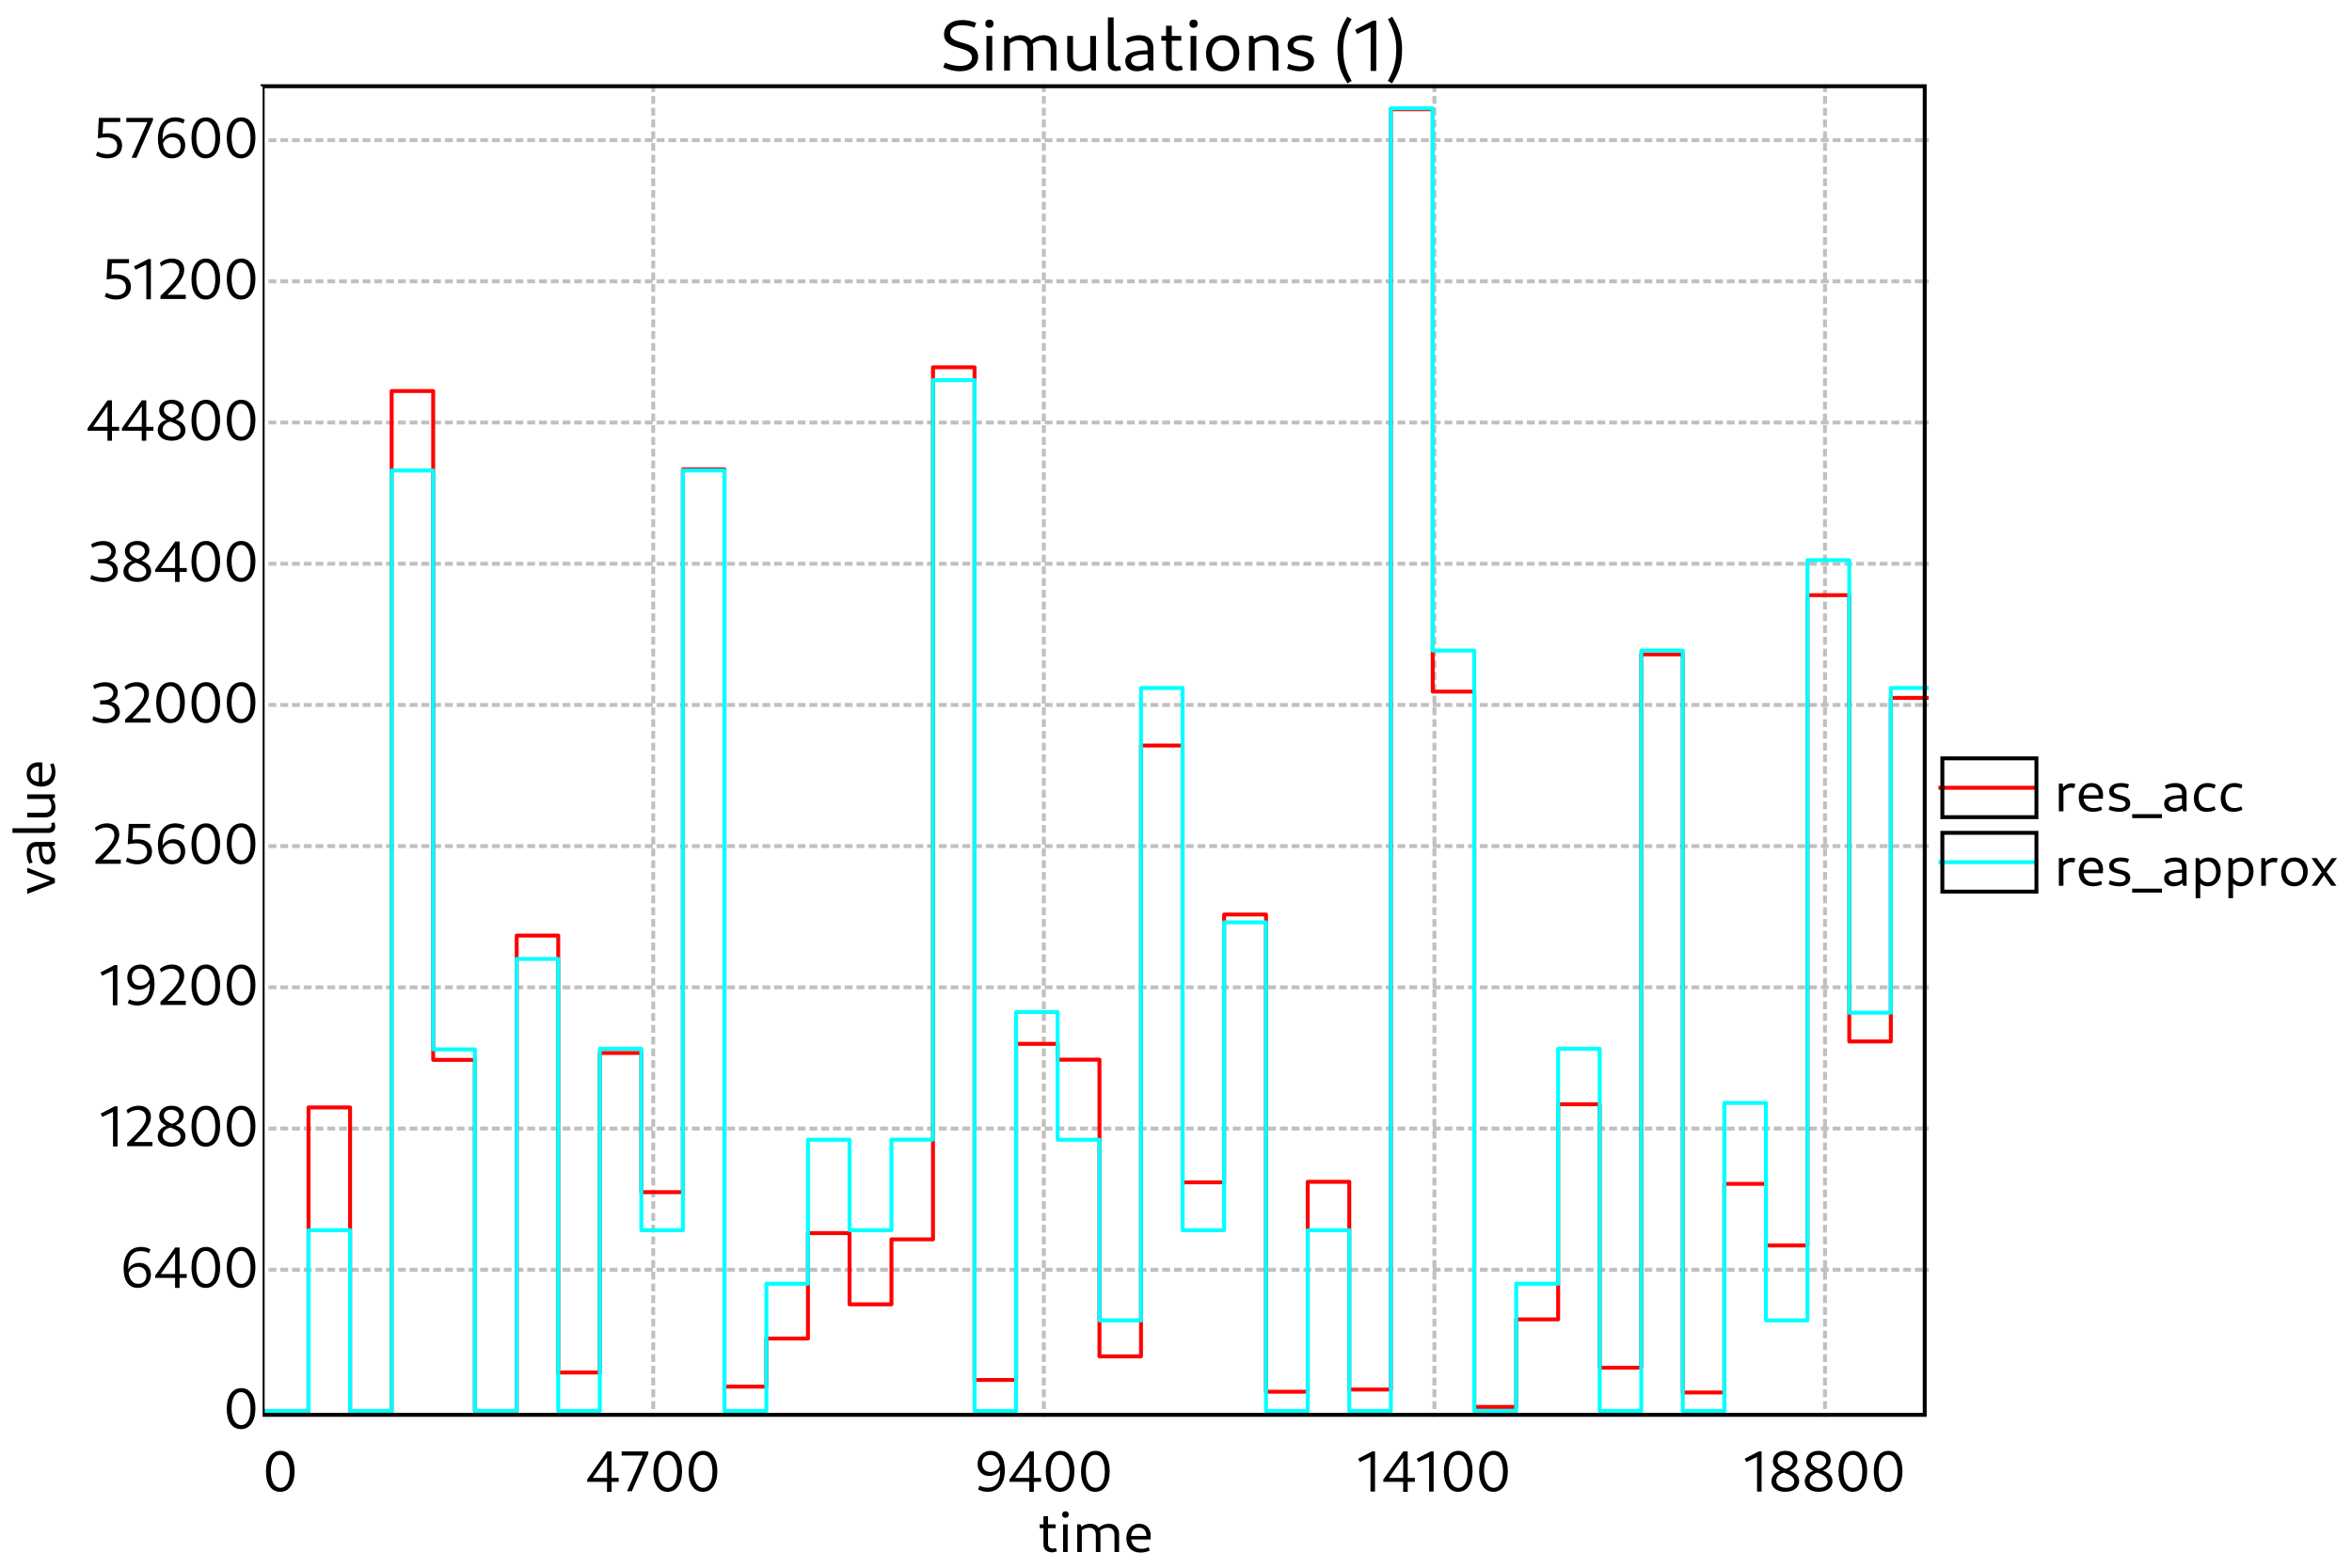 <?xml version="1.0" standalone="no"?>

<svg 
     version="1.1"
     baseProfile="full"
     xmlns="http://www.w3.org/2000/svg"
     xmlns:xlink="http://www.w3.org/1999/xlink"
     xmlns:ev="http://www.w3.org/2001/xml-events"
     x="0px"
     y="0px"
     width="600px"
     height="400px"
     viewBox="0 0 600 400"
     >
<title></title>
<desc>Creator: FreeHEP Graphics2D Driver Producer: org.freehep.graphicsio.svg.SVGGraphics2D Revision Source:  Date: Tuesday, March 26, 2024 at 5:17:02 PM Central European Standard Time</desc>
<g stroke-dashoffset="0" stroke-linejoin="miter" stroke-dasharray="none" stroke-width="1" stroke-linecap="square" stroke-miterlimit="10">
<g fill="#ffffff" fill-rule="nonzero" fill-opacity="1" stroke="none">
  <path d="M 0 0 L 600 0 L 600 400 L 0 400 L 0 0 z"/>
</g> <!-- drawing style -->
<g transform="matrix(1, 0, 0, 1, 67, 22)">
<g fill="#ffffff" fill-rule="nonzero" fill-opacity="1" stroke="none">
  <path d="M 0 0 L 425 0 L 425 378 L 0 378 L 0 0 z"/>
</g> <!-- drawing style -->
</g> <!-- transform -->
<g transform="matrix(1, 0, 0, 1, 67, 22)">
<g fill="#000000" fill-rule="nonzero" fill-opacity="1" stroke="none">
  <path d="M 201.33 374.078 C 201.815 374.078 202.299 373.953 202.627 373.812 L 202.362 372.953 C 202.143 373.062 201.83 373.125 201.58 373.125 C 200.846 373.125 200.362 372.656 200.362 371.953 L 200.362 364.875 L 199.19 364.875 L 199.19 372.109 C 199.19 373.281 200.034 374.078 201.33 374.078 z M 198.237 367.922 L 202.299 367.922 L 202.299 366.938 L 198.237 366.938 L 198.237 367.922 z M 204.199 374 L 205.371 374 L 205.371 366.938 L 204.199 366.938 L 204.199 374 z M 204.793 365.281 C 205.324 365.281 205.637 364.969 205.637 364.438 C 205.637 363.922 205.324 363.609 204.793 363.609 C 204.278 363.609 203.965 363.922 203.965 364.438 C 203.965 364.969 204.278 365.281 204.793 365.281 z M 217.305 374 L 218.477 374 L 218.477 369.375 C 218.477 367.797 217.446 366.797 215.883 366.797 C 214.867 366.797 213.867 367.234 213.133 368 L 213.414 368.75 C 213.992 368.156 214.742 367.812 215.555 367.812 C 216.68 367.812 217.305 368.453 217.305 369.609 L 217.305 374 z M 207.805 374 L 208.977 374 L 208.977 367.75 L 208.617 366.938 L 207.805 366.938 L 207.805 374 z M 212.555 374 L 213.727 374 L 213.727 369.375 C 213.727 367.797 212.696 366.797 211.149 366.797 C 210.117 366.797 209.117 367.234 208.383 368 L 208.664 368.75 C 209.242 368.156 210.008 367.812 210.805 367.812 C 211.93 367.812 212.555 368.453 212.555 369.609 L 212.555 374 z M 223.962 374.141 C 224.775 374.141 225.65 373.953 226.29 373.625 L 226.025 372.766 C 225.478 373.031 224.79 373.188 224.181 373.188 C 222.525 373.188 221.54 372.094 221.54 370.266 C 221.54 368.672 222.259 367.781 223.54 367.781 C 224.744 367.781 225.447 368.562 225.447 369.906 L 221.337 369.906 L 221.337 370.797 L 226.494 370.797 C 226.525 370.578 226.54 370.062 226.54 369.781 C 226.54 368 225.369 366.797 223.634 366.797 C 221.665 366.797 220.337 368.328 220.337 370.5 C 220.337 372.75 221.728 374.141 223.962 374.141 z"/>
</g> <!-- drawing style -->
</g> <!-- transform -->
<g transform="matrix(1, 0, 0, 1, 67, 22)">
<g stroke-opacity="1" stroke-linejoin="round" stroke-dasharray="1,2" fill="none" stroke="#c0c0c0" stroke-linecap="butt" stroke-miterlimit="1">
  <path d="M 2 301.973 L 425 301.973"/>
</g> <!-- drawing style -->
</g> <!-- transform -->
<g transform="matrix(1, 0, 0, 1, 67, 22)">
<g stroke-opacity="1" stroke-linejoin="round" stroke-dasharray="1,2" fill="none" stroke="#c0c0c0" stroke-linecap="butt" stroke-miterlimit="1">
  <path d="M 2 265.946 L 425 265.946"/>
</g> <!-- drawing style -->
</g> <!-- transform -->
<g transform="matrix(1, 0, 0, 1, 67, 22)">
<g stroke-opacity="1" stroke-linejoin="round" stroke-dasharray="1,2" fill="none" stroke="#c0c0c0" stroke-linecap="butt" stroke-miterlimit="1">
  <path d="M 2 229.919 L 425 229.919"/>
</g> <!-- drawing style -->
</g> <!-- transform -->
<g transform="matrix(1, 0, 0, 1, 67, 22)">
<g stroke-opacity="1" stroke-linejoin="round" stroke-dasharray="1,2" fill="none" stroke="#c0c0c0" stroke-linecap="butt" stroke-miterlimit="1">
  <path d="M 2 193.892 L 425 193.892"/>
</g> <!-- drawing style -->
</g> <!-- transform -->
<g transform="matrix(1, 0, 0, 1, 67, 22)">
<g stroke-opacity="1" stroke-linejoin="round" stroke-dasharray="1,2" fill="none" stroke="#c0c0c0" stroke-linecap="butt" stroke-miterlimit="1">
  <path d="M 2 157.865 L 425 157.865"/>
</g> <!-- drawing style -->
</g> <!-- transform -->
<g transform="matrix(1, 0, 0, 1, 67, 22)">
<g stroke-opacity="1" stroke-linejoin="round" stroke-dasharray="1,2" fill="none" stroke="#c0c0c0" stroke-linecap="butt" stroke-miterlimit="1">
  <path d="M 2 121.839 L 425 121.839"/>
</g> <!-- drawing style -->
</g> <!-- transform -->
<g transform="matrix(1, 0, 0, 1, 67, 22)">
<g stroke-opacity="1" stroke-linejoin="round" stroke-dasharray="1,2" fill="none" stroke="#c0c0c0" stroke-linecap="butt" stroke-miterlimit="1">
  <path d="M 2 85.812 L 425 85.812"/>
</g> <!-- drawing style -->
</g> <!-- transform -->
<g transform="matrix(1, 0, 0, 1, 67, 22)">
<g stroke-opacity="1" stroke-linejoin="round" stroke-dasharray="1,2" fill="none" stroke="#c0c0c0" stroke-linecap="butt" stroke-miterlimit="1">
  <path d="M 2 49.785 L 425 49.785"/>
</g> <!-- drawing style -->
</g> <!-- transform -->
<g transform="matrix(1, 0, 0, 1, 67, 22)">
<g stroke-opacity="1" stroke-linejoin="round" stroke-dasharray="1,2" fill="none" stroke="#c0c0c0" stroke-linecap="butt" stroke-miterlimit="1">
  <path d="M 2 13.758 L 425 13.758"/>
</g> <!-- drawing style -->
</g> <!-- transform -->
<g transform="matrix(1, 0, 0, 1, 67, 22)">
<g fill="#000000" fill-rule="nonzero" fill-opacity="1" stroke="none">
  <path d="M 4.469 358.641 C 6.734 358.641 8.156 356.656 8.156 353.344 C 8.156 350.141 6.781 348.188 4.578 348.188 C 2.266 348.188 0.844 350.188 0.844 353.484 C 0.844 356.703 2.234 358.641 4.469 358.641 z M 4.562 357.609 C 3.031 357.609 2.078 356.016 2.078 353.344 C 2.078 350.781 3 349.219 4.484 349.219 C 5.984 349.219 6.922 350.828 6.922 353.484 C 6.922 356.047 6.031 357.609 4.562 357.609 z"/>
</g> <!-- drawing style -->
</g> <!-- transform -->
<g transform="matrix(1, 0, 0, 1, 67, 22)">
<g fill="#000000" fill-rule="nonzero" fill-opacity="1" stroke="none">
  <path d="M 87.854 358.641 L 89.011 358.641 L 89.011 348.328 L 87.886 348.328 L 82.792 355.484 L 82.792 356.094 L 90.839 356.094 L 90.839 355.094 L 83.948 355.094 L 84.042 355.344 L 88.089 349.547 L 87.87 349.516 L 87.854 358.641 z M 92.948 358.5 L 94.182 358.5 L 98.401 348.922 L 98.401 348.328 L 91.589 348.328 L 91.589 349.391 L 97.432 349.391 L 97.182 348.938 L 92.948 358.5 z M 103.303 358.641 C 105.568 358.641 106.99 356.656 106.99 353.344 C 106.99 350.141 105.615 348.188 103.412 348.188 C 101.1 348.188 99.678 350.188 99.678 353.484 C 99.678 356.703 101.068 358.641 103.303 358.641 z M 103.396 357.609 C 101.865 357.609 100.912 356.016 100.912 353.344 C 100.912 350.781 101.834 349.219 103.318 349.219 C 104.818 349.219 105.756 350.828 105.756 353.484 C 105.756 356.047 104.865 357.609 103.396 357.609 z M 112.302 358.641 C 114.567 358.641 115.989 356.656 115.989 353.344 C 115.989 350.141 114.614 348.188 112.411 348.188 C 110.099 348.188 108.677 350.188 108.677 353.484 C 108.677 356.703 110.067 358.641 112.302 358.641 z M 112.395 357.609 C 110.864 357.609 109.911 356.016 109.911 353.344 C 109.911 350.781 110.833 349.219 112.317 349.219 C 113.817 349.219 114.755 350.828 114.755 353.484 C 114.755 356.047 113.864 357.609 112.395 357.609 z"/>
</g> <!-- drawing style -->
</g> <!-- transform -->
<g transform="matrix(1, 0, 0, 1, 67, 22)">
<g stroke-opacity="1" stroke-linejoin="round" stroke-dasharray="1,2" fill="none" stroke="#c0c0c0" stroke-linecap="butt" stroke-miterlimit="1">
  <path d="M 99.64 0 L 99.64 339"/>
</g> <!-- drawing style -->
</g> <!-- transform -->
<g transform="matrix(1, 0, 0, 1, 67, 22)">
<g fill="#000000" fill-rule="nonzero" fill-opacity="1" stroke="none">
  <path d="M 185.743 348.188 C 183.774 348.188 182.384 349.562 182.384 351.531 C 182.384 353.375 183.587 354.594 185.337 354.594 C 186.868 354.594 188.071 353.688 188.415 352.266 L 188.165 351.656 C 187.853 352.875 186.899 353.578 185.681 353.578 C 184.353 353.578 183.54 352.719 183.54 351.391 C 183.54 350.109 184.321 349.234 185.587 349.234 C 187.259 349.234 188.149 350.641 188.149 353.281 C 188.149 356.141 187.118 357.578 184.962 357.578 C 184.259 357.578 183.509 357.422 182.868 357.078 L 182.509 358.031 C 183.321 358.453 184.087 358.641 184.899 358.641 C 187.712 358.641 189.337 356.578 189.337 353.125 C 189.337 350 188.024 348.188 185.743 348.188 z M 195.585 358.641 L 196.741 358.641 L 196.741 348.328 L 195.616 348.328 L 190.522 355.484 L 190.522 356.094 L 198.569 356.094 L 198.569 355.094 L 191.678 355.094 L 191.772 355.344 L 195.819 349.547 L 195.6 349.516 L 195.585 358.641 z M 203.397 358.641 C 205.663 358.641 207.084 356.656 207.084 353.344 C 207.084 350.141 205.709 348.188 203.506 348.188 C 201.194 348.188 199.772 350.188 199.772 353.484 C 199.772 356.703 201.163 358.641 203.397 358.641 z M 203.491 357.609 C 201.959 357.609 201.006 356.016 201.006 353.344 C 201.006 350.781 201.928 349.219 203.413 349.219 C 204.913 349.219 205.85 350.828 205.85 353.484 C 205.85 356.047 204.959 357.609 203.491 357.609 z M 212.396 358.641 C 214.662 358.641 216.083 356.656 216.083 353.344 C 216.083 350.141 214.708 348.188 212.505 348.188 C 210.193 348.188 208.771 350.188 208.771 353.484 C 208.771 356.703 210.162 358.641 212.396 358.641 z M 212.49 357.609 C 210.958 357.609 210.005 356.016 210.005 353.344 C 210.005 350.781 210.927 349.219 212.412 349.219 C 213.912 349.219 214.849 350.828 214.849 353.484 C 214.849 356.047 213.958 357.609 212.49 357.609 z"/>
</g> <!-- drawing style -->
</g> <!-- transform -->
<g transform="matrix(1, 0, 0, 1, 67, 22)">
<g stroke-opacity="1" stroke-linejoin="round" stroke-dasharray="1,2" fill="none" stroke="#c0c0c0" stroke-linecap="butt" stroke-miterlimit="1">
  <path d="M 199.28 0 L 199.28 339"/>
</g> <!-- drawing style -->
</g> <!-- transform -->
<g transform="matrix(1, 0, 0, 1, 67, 22)">
<g fill="#000000" fill-rule="nonzero" fill-opacity="1" stroke="none">
  <path d="M 282.612 358.578 L 283.768 358.578 L 283.768 348.328 L 283.065 348.328 L 279.456 350.203 L 279.893 351.047 L 283.003 349.562 L 282.612 349.188 L 282.612 358.578 z M 290.952 358.641 L 292.109 358.641 L 292.109 348.328 L 290.984 348.328 L 285.89 355.484 L 285.89 356.094 L 293.937 356.094 L 293.937 355.094 L 287.046 355.094 L 287.14 355.344 L 291.187 349.547 L 290.968 349.516 L 290.952 358.641 z M 297.562 358.578 L 298.718 358.578 L 298.718 348.328 L 298.015 348.328 L 294.405 350.203 L 294.843 351.047 L 297.952 349.562 L 297.562 349.188 L 297.562 358.578 z M 304.964 358.641 C 307.23 358.641 308.652 356.656 308.652 353.344 C 308.652 350.141 307.277 348.188 305.074 348.188 C 302.761 348.188 301.339 350.188 301.339 353.484 C 301.339 356.703 302.73 358.641 304.964 358.641 z M 305.058 357.609 C 303.527 357.609 302.574 356.016 302.574 353.344 C 302.574 350.781 303.496 349.219 304.98 349.219 C 306.48 349.219 307.417 350.828 307.417 353.484 C 307.417 356.047 306.527 357.609 305.058 357.609 z M 313.963 358.641 C 316.229 358.641 317.651 356.656 317.651 353.344 C 317.651 350.141 316.276 348.188 314.073 348.188 C 311.76 348.188 310.338 350.188 310.338 353.484 C 310.338 356.703 311.729 358.641 313.963 358.641 z M 314.057 357.609 C 312.526 357.609 311.573 356.016 311.573 353.344 C 311.573 350.781 312.495 349.219 313.979 349.219 C 315.479 349.219 316.416 350.828 316.416 353.484 C 316.416 356.047 315.526 357.609 314.057 357.609 z"/>
</g> <!-- drawing style -->
</g> <!-- transform -->
<g transform="matrix(1, 0, 0, 1, 67, 22)">
<g stroke-opacity="1" stroke-linejoin="round" stroke-dasharray="1,2" fill="none" stroke="#c0c0c0" stroke-linecap="butt" stroke-miterlimit="1">
  <path d="M 298.92 0 L 298.92 339"/>
</g> <!-- drawing style -->
</g> <!-- transform -->
<g transform="matrix(1, 0, 0, 1, 67, 22)">
<g fill="#000000" fill-rule="nonzero" fill-opacity="1" stroke="none">
  <path d="M 381.226 358.578 L 382.382 358.578 L 382.382 348.328 L 381.679 348.328 L 378.07 350.203 L 378.507 351.047 L 381.617 349.562 L 381.226 349.188 L 381.226 358.578 z M 388.426 358.641 C 390.551 358.641 391.973 357.547 391.973 355.938 C 391.973 352.688 386.457 353.312 386.457 350.734 C 386.457 349.812 387.16 349.203 388.301 349.203 C 389.488 349.203 390.363 349.875 390.363 350.828 C 390.363 351.766 389.535 352.578 388.332 352.828 L 389.238 353.281 C 390.66 352.875 391.52 351.812 391.52 350.625 C 391.52 349.156 390.238 348.188 388.441 348.188 C 386.551 348.188 385.27 349.266 385.27 350.828 C 385.27 354.172 390.723 353.406 390.723 356 C 390.723 356.969 389.957 357.594 388.613 357.594 C 387.16 357.594 386.145 356.875 386.145 355.781 C 386.145 354.75 387.035 353.891 388.395 353.703 L 387.613 353.203 C 385.988 353.422 384.895 354.578 384.895 355.969 C 384.895 357.562 386.332 358.641 388.426 358.641 z M 396.926 358.641 C 399.051 358.641 400.473 357.547 400.473 355.938 C 400.473 352.688 394.958 353.312 394.958 350.734 C 394.958 349.812 395.661 349.203 396.801 349.203 C 397.989 349.203 398.864 349.875 398.864 350.828 C 398.864 351.766 398.036 352.578 396.833 352.828 L 397.739 353.281 C 399.161 352.875 400.02 351.812 400.02 350.625 C 400.02 349.156 398.739 348.188 396.942 348.188 C 395.051 348.188 393.77 349.266 393.77 350.828 C 393.77 354.172 399.223 353.406 399.223 356 C 399.223 356.969 398.458 357.594 397.114 357.594 C 395.661 357.594 394.645 356.875 394.645 355.781 C 394.645 354.75 395.536 353.891 396.895 353.703 L 396.114 353.203 C 394.489 353.422 393.395 354.578 393.395 355.969 C 393.395 357.562 394.833 358.641 396.926 358.641 z M 405.63 358.641 C 407.896 358.641 409.318 356.656 409.318 353.344 C 409.318 350.141 407.943 348.188 405.74 348.188 C 403.427 348.188 402.005 350.188 402.005 353.484 C 402.005 356.703 403.396 358.641 405.63 358.641 z M 405.724 357.609 C 404.193 357.609 403.24 356.016 403.24 353.344 C 403.24 350.781 404.161 349.219 405.646 349.219 C 407.146 349.219 408.083 350.828 408.083 353.484 C 408.083 356.047 407.193 357.609 405.724 357.609 z M 414.629 358.641 C 416.895 358.641 418.317 356.656 418.317 353.344 C 418.317 350.141 416.942 348.188 414.739 348.188 C 412.426 348.188 411.004 350.188 411.004 353.484 C 411.004 356.703 412.395 358.641 414.629 358.641 z M 414.723 357.609 C 413.192 357.609 412.239 356.016 412.239 353.344 C 412.239 350.781 413.16 349.219 414.645 349.219 C 416.145 349.219 417.082 350.828 417.082 353.484 C 417.082 356.047 416.192 357.609 414.723 357.609 z"/>
</g> <!-- drawing style -->
</g> <!-- transform -->
<g transform="matrix(1, 0, 0, 1, 67, 22)">
<g stroke-opacity="1" stroke-linejoin="round" stroke-dasharray="1,2" fill="none" stroke="#c0c0c0" stroke-linecap="butt" stroke-miterlimit="1">
  <path d="M 398.56 0 L 398.56 339"/>
</g> <!-- drawing style -->
</g> <!-- transform -->
<g transform="matrix(1, 0, 0, 1, 67, 22)">
<g stroke-opacity="1" stroke-linejoin="round" fill="none" stroke="#ff0000" stroke-linecap="butt" stroke-miterlimit="1">
  <path d="M 1 338 L 11.703 338 L 11.703 260.565 L 22.308 260.565 L 22.308 338 L 32.908 338 L 32.908 77.773 L 43.508 77.773 L 43.508 248.428 L 54.149 248.428 L 54.149 338 L 64.81 338 L 64.81 216.713 L 75.41 216.713 L 75.41 328.205 L 86.01 328.205 L 86.01 246.672 L 96.61 246.672 L 96.61 282.181 L 107.21 282.181 L 107.21 97.768 L 117.81 97.768 L 117.81 331.808 L 128.51 331.808 L 128.51 319.536 L 139.11 319.536 L 139.11 292.629 L 149.718 292.629 L 149.718 310.811 L 160.409 310.811 L 160.409 294.227 L 171.009 294.227 L 171.009 71.716 L 181.609 71.716 L 181.609 330.097 L 192.209 330.097 L 192.209 244.347 L 202.809 244.347 L 202.809 248.377 L 213.474 248.377 L 213.474 324.085 L 224.075 324.085 L 224.075 168.223 L 234.675 168.223 L 234.675 279.681 L 245.275 279.681 L 245.275 211.343 L 255.962 211.343 L 255.962 333.103 L 266.604 333.103 L 266.604 279.541 L 277.205 279.541 L 277.205 332.54 L 287.813 332.54 L 287.813 5.877 L 298.496 5.877 L 298.496 154.465 L 309.096 154.465 L 309.096 336.987 L 319.794 336.987 L 319.794 314.639 L 330.489 314.639 L 330.489 259.754 L 341.089 259.754 L 341.089 326.978 L 351.689 326.978 L 351.689 144.975 L 362.289 144.975 L 362.289 333.294 L 372.889 333.294 L 372.889 280.064 L 383.489 280.064 L 383.489 295.781 L 394.089 295.781 L 394.089 129.86 L 404.753 129.86 L 404.753 243.739 L 415.353 243.739 L 415.353 156.07 L 425 156.07"/>
</g> <!-- drawing style -->
</g> <!-- transform -->
<g transform="matrix(1, 0, 0, 1, 67, 22)">
<g stroke-opacity="1" stroke-linejoin="round" fill="none" stroke="#00ffff" stroke-linecap="butt" stroke-miterlimit="1">
  <path d="M 1 338 L 11.703 338 L 11.703 291.886 L 22.308 291.886 L 22.308 338 L 32.908 338 L 32.908 98.038 L 43.508 98.038 L 43.508 245.749 L 54.149 245.749 L 54.149 338 L 64.81 338 L 64.81 222.674 L 75.41 222.674 L 75.41 338 L 86.01 338 L 86.01 245.591 L 96.61 245.591 L 96.61 291.886 L 107.21 291.886 L 107.21 98.038 L 117.81 98.038 L 117.81 338 L 128.51 338 L 128.51 305.542 L 139.11 305.542 L 139.11 268.811 L 149.718 268.811 L 149.718 291.886 L 160.409 291.886 L 160.409 268.789 L 171.009 268.789 L 171.009 74.992 L 181.609 74.992 L 181.609 338 L 192.209 338 L 192.209 236.224 L 202.809 236.224 L 202.809 268.817 L 213.474 268.817 L 213.474 314.909 L 224.075 314.909 L 224.075 153.542 L 234.675 153.542 L 234.675 291.886 L 245.275 291.886 L 245.275 213.336 L 255.962 213.336 L 255.962 338 L 266.604 338 L 266.604 291.886 L 277.205 291.886 L 277.205 338 L 287.813 338 L 287.813 5.629 L 298.496 5.629 L 298.496 143.995 L 309.096 143.995 L 309.096 338 L 319.794 338 L 319.794 305.542 L 330.489 305.542 L 330.489 245.591 L 341.089 245.591 L 341.089 338 L 351.689 338 L 351.689 143.995 L 362.289 143.995 L 362.289 338 L 372.889 338 L 372.889 259.428 L 383.489 259.428 L 383.489 314.909 L 394.089 314.909 L 394.089 120.927 L 404.753 120.927 L 404.753 236.404 L 415.353 236.404 L 415.353 153.542 L 425 153.542"/>
</g> <!-- drawing style -->
</g> <!-- transform -->
<g transform="matrix(1, 0, 0, 1, 67, 22)">
<g stroke-opacity="1" fill="none" stroke="#000000">
  <path d="M 0 0 L 424 0 L 424 339 L 0 339 L 0 0 z"/>
</g> <!-- drawing style -->
</g> <!-- transform -->
<g fill="#000000" fill-rule="nonzero" fill-opacity="1" stroke="none">
  <path d="M 244.828 18.188 C 247.656 18.188 249.516 16.734 249.516 14.5 C 249.516 9.984 242.375 11.781 242.375 8.5 C 242.375 7.172 243.469 6.438 245.406 6.438 C 246.484 6.438 247.656 6.656 248.578 7.047 L 249.031 5.844 C 247.953 5.375 246.719 5.109 245.516 5.109 C 242.672 5.109 240.828 6.531 240.828 8.75 C 240.828 13.109 247.938 11.469 247.938 14.719 C 247.938 16 246.844 16.828 244.906 16.828 C 243.75 16.828 242.328 16.516 241.078 16 L 240.625 17.188 C 242.031 17.828 243.469 18.188 244.828 18.188 z M 251.651 18 L 253.12 18 L 253.12 9.172 L 251.651 9.172 L 251.651 18 z M 252.401 7.094 C 253.073 7.094 253.448 6.703 253.448 6.047 C 253.448 5.391 253.073 5 252.401 5 C 251.745 5 251.37 5.391 251.37 6.047 C 251.37 6.703 251.745 7.094 252.401 7.094 z M 268.035 18 L 269.504 18 L 269.504 12.203 C 269.504 10.25 268.222 8.984 266.269 8.984 C 265.004 8.984 263.754 9.531 262.832 10.5 L 263.191 11.438 C 263.894 10.688 264.847 10.266 265.863 10.266 C 267.269 10.266 268.035 11.078 268.035 12.5 L 268.035 18 z M 256.16 18 L 257.629 18 L 257.629 10.188 L 257.191 9.172 L 256.16 9.172 L 256.16 18 z M 262.097 18 L 263.566 18 L 263.566 12.203 C 263.566 10.25 262.285 8.984 260.347 8.984 C 259.066 8.984 257.816 9.531 256.894 10.5 L 257.254 11.438 C 257.957 10.688 258.91 10.266 259.925 10.266 C 261.332 10.266 262.097 11.078 262.097 12.5 L 262.097 18 z M 275.445 18.188 C 276.695 18.188 277.961 17.641 278.852 16.656 L 278.508 15.734 C 277.805 16.484 276.836 16.906 275.883 16.906 C 274.508 16.906 273.727 16.094 273.727 14.672 L 273.727 9.172 L 272.258 9.172 L 272.258 14.953 C 272.258 16.922 273.555 18.188 275.445 18.188 z M 278.555 18 L 279.586 18 L 279.586 9.172 L 278.117 9.172 L 278.117 16.969 L 278.555 18 z M 284.626 18.109 C 285.11 18.109 285.673 18 286.016 17.812 L 285.688 16.797 C 285.469 16.875 285.266 16.938 285.048 16.938 C 284.423 16.938 284.094 16.516 284.094 15.844 L 284.094 4.453 L 282.626 4.453 L 282.626 16.016 C 282.626 17.281 283.423 18.109 284.626 18.109 z M 293.19 18 L 294.221 18 L 294.221 12.266 C 294.221 10.156 292.971 8.984 290.658 8.984 C 289.502 8.984 288.252 9.297 287.299 9.828 L 287.674 10.906 C 288.58 10.5 289.502 10.297 290.362 10.297 C 291.94 10.297 292.752 10.969 292.752 12.266 L 292.752 16.969 L 293.19 18 z M 290.049 18.188 C 292.158 18.188 293.752 16.859 294.018 14.906 L 293.487 14.641 C 293.205 16 292.002 16.906 290.471 16.906 C 289.299 16.906 288.533 16.312 288.533 15.438 C 288.533 14.312 289.83 13.859 292.971 13.859 L 292.971 12.844 C 288.846 12.844 287.065 13.672 287.065 15.594 C 287.065 17.172 288.237 18.188 290.049 18.188 z M 300.136 18.094 C 300.746 18.094 301.339 17.938 301.761 17.766 L 301.433 16.703 C 301.167 16.828 300.761 16.906 300.449 16.906 C 299.527 16.906 298.917 16.312 298.917 15.438 L 298.917 6.578 L 297.464 6.578 L 297.464 15.641 C 297.464 17.109 298.527 18.094 300.136 18.094 z M 296.261 10.391 L 301.339 10.391 L 301.339 9.172 L 296.261 9.172 L 296.261 10.391 z M 303.721 18 L 305.19 18 L 305.19 9.172 L 303.721 9.172 L 303.721 18 z M 304.471 7.094 C 305.143 7.094 305.518 6.703 305.518 6.047 C 305.518 5.391 305.143 5 304.471 5 C 303.815 5 303.44 5.391 303.44 6.047 C 303.44 6.703 303.815 7.094 304.471 7.094 z M 311.793 18.188 C 314.386 18.188 316.152 16.297 316.152 13.469 C 316.152 10.734 314.527 8.984 312.011 8.984 C 309.402 8.984 307.668 10.859 307.668 13.672 C 307.668 16.406 309.277 18.188 311.793 18.188 z M 311.996 16.906 C 310.293 16.906 309.136 15.531 309.136 13.484 C 309.136 11.531 310.183 10.266 311.808 10.266 C 313.511 10.266 314.683 11.656 314.683 13.672 C 314.683 15.625 313.621 16.906 311.996 16.906 z M 324.654 18 L 326.122 18 L 326.122 12.203 C 326.122 10.25 324.825 8.984 322.841 8.984 C 321.56 8.984 320.294 9.531 319.357 10.5 L 319.716 11.438 C 320.435 10.688 321.419 10.266 322.435 10.266 C 323.872 10.266 324.654 11.078 324.654 12.5 L 324.654 18 z M 318.622 18 L 320.091 18 L 320.091 10.188 L 319.654 9.172 L 318.622 9.172 L 318.622 18 z M 331.702 18.188 C 333.874 18.188 335.217 17.156 335.217 15.531 C 335.217 12.281 329.936 13.484 329.936 11.5 C 329.936 10.719 330.764 10.234 332.077 10.234 C 332.827 10.234 333.717 10.391 334.467 10.656 L 334.811 9.453 C 334.061 9.141 333.155 8.984 332.233 8.984 C 329.936 8.984 328.467 9.984 328.467 11.656 C 328.467 14.828 333.733 13.516 333.733 15.672 C 333.733 16.484 333.014 16.938 331.811 16.938 C 330.874 16.938 329.624 16.688 328.686 16.281 L 328.342 17.469 C 329.342 17.922 330.577 18.188 331.702 18.188 z M 343.754 21.281 L 344.816 20.641 C 343.285 17.984 342.66 15.734 342.66 12.516 C 342.66 9.781 343.285 7.625 344.801 4.906 L 343.707 4.266 C 341.848 7.328 341.191 9.719 341.191 12.641 C 341.191 16.062 341.879 18.422 343.754 21.281 z M 349.646 18.094 L 351.083 18.094 L 351.083 5.281 L 350.208 5.281 L 345.677 7.625 L 346.224 8.672 L 350.115 6.812 L 349.646 6.359 L 349.646 18.094 z M 355.102 21.281 C 356.977 18.422 357.664 16.062 357.664 12.641 C 357.664 9.719 357.008 7.328 355.149 4.266 L 354.055 4.906 C 355.57 7.625 356.195 9.781 356.195 12.516 C 356.195 15.734 355.57 17.984 354.039 20.641 L 355.102 21.281 z"/>
</g> <!-- drawing style -->
<g transform="matrix(1, 0, 0, 1, 0, 22)">
<g fill="#ffffff" fill-rule="nonzero" fill-opacity="1" stroke="none">
  <path d="M 0 0 L 0 378 L 67 378 L 67 0 z"/>
</g> <!-- drawing style -->
</g> <!-- transform -->
<g transform="matrix(0, -1, 1, 0, -192.265, 242.265)">
<g fill="#000000" fill-rule="nonzero" fill-opacity="1" stroke="none">
  <path d="M 16.953 206.265 L 18.109 206.265 L 20.859 199.203 L 19.688 199.203 L 17.234 206.031 L 17.891 206.031 L 15.484 199.203 L 14.172 199.203 L 16.953 206.265 z M 26.613 206.265 L 27.441 206.265 L 27.441 201.671 C 27.441 200 26.441 199.062 24.598 199.062 C 23.676 199.062 22.676 199.296 21.91 199.734 L 22.207 200.593 C 22.941 200.265 23.676 200.109 24.363 200.109 C 25.629 200.109 26.269 200.64 26.269 201.671 L 26.269 205.437 L 26.613 206.265 z M 24.113 206.406 C 25.801 206.406 27.066 205.359 27.285 203.781 L 26.848 203.578 C 26.629 204.671 25.66 205.39 24.457 205.39 C 23.519 205.39 22.894 204.921 22.894 204.218 C 22.894 203.312 23.941 202.953 26.441 202.953 L 26.441 202.14 C 23.144 202.14 21.723 202.812 21.723 204.343 C 21.723 205.609 22.66 206.406 24.113 206.406 z M 31.352 206.359 C 31.727 206.359 32.195 206.265 32.461 206.125 L 32.211 205.296 C 32.023 205.375 31.867 205.421 31.695 205.421 C 31.195 205.421 30.93 205.078 30.93 204.531 L 30.93 195.437 L 29.758 195.437 L 29.758 204.687 C 29.758 205.687 30.383 206.359 31.352 206.359 z M 36.27 206.406 C 37.254 206.406 38.27 205.968 38.989 205.203 L 38.707 204.453 C 38.16 205.046 37.379 205.39 36.614 205.39 C 35.52 205.39 34.879 204.734 34.879 203.593 L 34.879 199.203 L 33.707 199.203 L 33.707 203.828 C 33.707 205.406 34.754 206.406 36.27 206.406 z M 38.754 206.265 L 39.582 206.265 L 39.582 199.203 L 38.41 199.203 L 38.41 205.437 L 38.754 206.265 z M 45.182 206.406 C 45.995 206.406 46.87 206.218 47.51 205.89 L 47.245 205.031 C 46.698 205.296 46.01 205.453 45.401 205.453 C 43.745 205.453 42.76 204.359 42.76 202.531 C 42.76 200.937 43.479 200.046 44.76 200.046 C 45.964 200.046 46.667 200.828 46.667 202.171 L 42.557 202.171 L 42.557 203.062 L 47.714 203.062 C 47.745 202.843 47.76 202.328 47.76 202.046 C 47.76 200.265 46.589 199.062 44.854 199.062 C 42.885 199.062 41.557 200.593 41.557 202.765 C 41.557 205.015 42.948 206.406 45.182 206.406 z"/>
</g> <!-- drawing style -->
</g> <!-- transform -->
<g transform="matrix(1, 0, 0, 1, 0, 22)">
<g fill="#000000" fill-rule="nonzero" fill-opacity="1" stroke="none">
  <path d="M 61.47 342.641 C 63.735 342.641 65.157 340.656 65.157 337.344 C 65.157 334.141 63.782 332.188 61.579 332.188 C 59.267 332.188 57.845 334.188 57.845 337.484 C 57.845 340.703 59.235 342.641 61.47 342.641 z M 61.564 341.609 C 60.032 341.609 59.079 340.016 59.079 337.344 C 59.079 334.781 60.001 333.219 61.485 333.219 C 62.985 333.219 63.923 334.828 63.923 337.484 C 63.923 340.047 63.032 341.609 61.564 341.609 z"/>
</g> <!-- drawing style -->
</g> <!-- transform -->
<g transform="matrix(1, 0, 0, 1, 0, 22)">
<g fill="#000000" fill-rule="nonzero" fill-opacity="1" stroke="none">
  <path d="M 35.145 306.614 C 37.114 306.614 38.504 305.239 38.504 303.27 C 38.504 301.426 37.301 300.207 35.551 300.207 C 34.02 300.207 32.817 301.114 32.473 302.536 L 32.723 303.145 C 33.036 301.926 33.989 301.223 35.208 301.223 C 36.52 301.223 37.348 302.082 37.348 303.411 C 37.348 304.707 36.567 305.567 35.301 305.567 C 33.629 305.567 32.723 304.161 32.723 301.52 C 32.723 298.661 33.77 297.223 35.926 297.223 C 36.629 297.223 37.379 297.379 38.02 297.723 L 38.379 296.77 C 37.567 296.348 36.801 296.161 35.989 296.161 C 33.176 296.161 31.536 298.223 31.536 301.676 C 31.536 304.801 32.864 306.614 35.145 306.614 z M 44.658 306.614 L 45.815 306.614 L 45.815 296.301 L 44.69 296.301 L 39.596 303.457 L 39.596 304.067 L 47.643 304.067 L 47.643 303.067 L 40.752 303.067 L 40.846 303.317 L 44.893 297.52 L 44.674 297.489 L 44.658 306.614 z M 52.471 306.614 C 54.736 306.614 56.158 304.629 56.158 301.317 C 56.158 298.114 54.783 296.161 52.58 296.161 C 50.268 296.161 48.846 298.161 48.846 301.457 C 48.846 304.676 50.236 306.614 52.471 306.614 z M 52.565 305.582 C 51.033 305.582 50.08 303.989 50.08 301.317 C 50.08 298.754 51.002 297.192 52.486 297.192 C 53.986 297.192 54.924 298.801 54.924 301.457 C 54.924 304.02 54.033 305.582 52.565 305.582 z M 61.47 306.614 C 63.735 306.614 65.157 304.629 65.157 301.317 C 65.157 298.114 63.782 296.161 61.579 296.161 C 59.267 296.161 57.845 298.161 57.845 301.457 C 57.845 304.676 59.235 306.614 61.47 306.614 z M 61.564 305.582 C 60.032 305.582 59.079 303.989 59.079 301.317 C 59.079 298.754 60.001 297.192 61.485 297.192 C 62.985 297.192 63.923 298.801 63.923 301.457 C 63.923 304.02 63.032 305.582 61.564 305.582 z"/>
</g> <!-- drawing style -->
</g> <!-- transform -->
<g transform="matrix(1, 0, 0, 1, 0, 22)">
<g fill="#000000" fill-rule="nonzero" fill-opacity="1" stroke="none">
  <path d="M 28.829 270.524 L 29.985 270.524 L 29.985 260.274 L 29.282 260.274 L 25.673 262.149 L 26.11 262.993 L 29.219 261.509 L 28.829 261.134 L 28.829 270.524 z M 32.435 270.446 L 38.888 270.446 L 38.888 269.384 L 33.685 269.384 L 33.841 269.743 C 37.325 266.477 38.497 264.774 38.497 262.993 C 38.497 261.212 37.278 260.134 35.403 260.134 C 34.185 260.134 33.028 260.571 32.278 261.29 L 32.607 262.134 C 33.388 261.509 34.357 261.196 35.153 261.196 C 36.45 261.196 37.263 261.977 37.263 263.196 C 37.263 264.665 36.075 266.212 32.435 269.634 L 32.435 270.446 z M 43.767 270.587 C 45.892 270.587 47.314 269.493 47.314 267.884 C 47.314 264.634 41.798 265.259 41.798 262.681 C 41.798 261.759 42.501 261.149 43.642 261.149 C 44.83 261.149 45.705 261.821 45.705 262.774 C 45.705 263.712 44.876 264.524 43.673 264.774 L 44.58 265.227 C 46.001 264.821 46.861 263.759 46.861 262.571 C 46.861 261.102 45.58 260.134 43.783 260.134 C 41.892 260.134 40.611 261.212 40.611 262.774 C 40.611 266.118 46.064 265.352 46.064 267.946 C 46.064 268.915 45.298 269.54 43.955 269.54 C 42.501 269.54 41.486 268.821 41.486 267.727 C 41.486 266.696 42.376 265.837 43.736 265.649 L 42.955 265.149 C 41.33 265.368 40.236 266.524 40.236 267.915 C 40.236 269.509 41.673 270.587 43.767 270.587 z M 52.471 270.587 C 54.736 270.587 56.158 268.602 56.158 265.29 C 56.158 262.087 54.783 260.134 52.58 260.134 C 50.268 260.134 48.846 262.134 48.846 265.431 C 48.846 268.649 50.236 270.587 52.471 270.587 z M 52.565 269.556 C 51.033 269.556 50.08 267.962 50.08 265.29 C 50.08 262.727 51.002 261.165 52.486 261.165 C 53.986 261.165 54.924 262.774 54.924 265.431 C 54.924 267.993 54.033 269.556 52.565 269.556 z M 61.47 270.587 C 63.735 270.587 65.157 268.602 65.157 265.29 C 65.157 262.087 63.782 260.134 61.579 260.134 C 59.267 260.134 57.845 262.134 57.845 265.431 C 57.845 268.649 59.235 270.587 61.47 270.587 z M 61.564 269.556 C 60.032 269.556 59.079 267.962 59.079 265.29 C 59.079 262.727 60.001 261.165 61.485 261.165 C 62.985 261.165 63.923 262.774 63.923 265.431 C 63.923 267.993 63.032 269.556 61.564 269.556 z"/>
</g> <!-- drawing style -->
</g> <!-- transform -->
<g transform="matrix(1, 0, 0, 1, 0, 22)">
<g fill="#000000" fill-rule="nonzero" fill-opacity="1" stroke="none">
  <path d="M 28.785 234.497 L 29.941 234.497 L 29.941 224.247 L 29.238 224.247 L 25.629 226.122 L 26.066 226.966 L 29.176 225.482 L 28.785 225.107 L 28.785 234.497 z M 35.828 224.107 C 33.86 224.107 32.469 225.482 32.469 227.451 C 32.469 229.294 33.672 230.513 35.422 230.513 C 36.953 230.513 38.156 229.607 38.5 228.185 L 38.25 227.576 C 37.938 228.794 36.985 229.497 35.766 229.497 C 34.438 229.497 33.625 228.638 33.625 227.31 C 33.625 226.029 34.406 225.154 35.672 225.154 C 37.344 225.154 38.235 226.56 38.235 229.201 C 38.235 232.06 37.203 233.497 35.047 233.497 C 34.344 233.497 33.594 233.341 32.953 232.997 L 32.594 233.951 C 33.406 234.372 34.172 234.56 34.985 234.56 C 37.797 234.56 39.422 232.497 39.422 229.044 C 39.422 225.919 38.11 224.107 35.828 224.107 z M 40.935 234.419 L 47.389 234.419 L 47.389 233.357 L 42.185 233.357 L 42.342 233.716 C 45.826 230.451 46.998 228.747 46.998 226.966 C 46.998 225.185 45.779 224.107 43.904 224.107 C 42.685 224.107 41.529 224.544 40.779 225.263 L 41.107 226.107 C 41.889 225.482 42.857 225.169 43.654 225.169 C 44.951 225.169 45.764 225.951 45.764 227.169 C 45.764 228.638 44.576 230.185 40.935 233.607 L 40.935 234.419 z M 52.471 234.56 C 54.736 234.56 56.158 232.576 56.158 229.263 C 56.158 226.06 54.783 224.107 52.58 224.107 C 50.268 224.107 48.846 226.107 48.846 229.404 C 48.846 232.622 50.236 234.56 52.471 234.56 z M 52.565 233.529 C 51.033 233.529 50.08 231.935 50.08 229.263 C 50.08 226.701 51.002 225.138 52.486 225.138 C 53.986 225.138 54.924 226.747 54.924 229.404 C 54.924 231.966 54.033 233.529 52.565 233.529 z M 61.47 234.56 C 63.735 234.56 65.157 232.576 65.157 229.263 C 65.157 226.06 63.782 224.107 61.579 224.107 C 59.267 224.107 57.845 226.107 57.845 229.404 C 57.845 232.622 59.235 234.56 61.47 234.56 z M 61.564 233.529 C 60.032 233.529 59.079 231.935 59.079 229.263 C 59.079 226.701 60.001 225.138 61.485 225.138 C 62.985 225.138 63.923 226.747 63.923 229.404 C 63.923 231.966 63.032 233.529 61.564 233.529 z"/>
</g> <!-- drawing style -->
</g> <!-- transform -->
<g transform="matrix(1, 0, 0, 1, 0, 22)">
<g fill="#000000" fill-rule="nonzero" fill-opacity="1" stroke="none">
  <path d="M 24.359 198.392 L 30.812 198.392 L 30.812 197.33 L 25.609 197.33 L 25.765 197.689 C 29.25 194.424 30.422 192.72 30.422 190.939 C 30.422 189.158 29.203 188.08 27.328 188.08 C 26.109 188.08 24.953 188.517 24.203 189.236 L 24.531 190.08 C 25.312 189.455 26.281 189.142 27.078 189.142 C 28.375 189.142 29.187 189.924 29.187 191.142 C 29.187 192.611 28 194.158 24.359 197.58 L 24.359 198.392 z M 35.004 198.533 C 37.254 198.533 38.785 197.252 38.785 195.252 C 38.785 193.345 37.41 192.142 35.113 192.142 C 34.566 192.142 34.004 192.22 33.488 192.345 L 33.785 192.72 L 33.941 189.267 L 38.301 189.267 L 38.301 188.22 L 32.848 188.22 L 32.598 193.424 C 33.254 193.283 34.113 193.174 34.754 193.174 C 36.488 193.174 37.535 193.986 37.535 195.361 C 37.535 196.674 36.566 197.47 35.082 197.47 C 34.191 197.47 33.223 197.22 32.473 196.814 L 32.113 197.783 C 33.02 198.267 33.973 198.533 35.004 198.533 z M 43.895 198.533 C 45.864 198.533 47.254 197.158 47.254 195.189 C 47.254 193.345 46.051 192.127 44.301 192.127 C 42.77 192.127 41.567 193.033 41.223 194.455 L 41.473 195.064 C 41.786 193.845 42.739 193.142 43.957 193.142 C 45.27 193.142 46.098 194.002 46.098 195.33 C 46.098 196.627 45.317 197.486 44.051 197.486 C 42.379 197.486 41.473 196.08 41.473 193.439 C 41.473 190.58 42.52 189.142 44.676 189.142 C 45.379 189.142 46.129 189.299 46.77 189.642 L 47.129 188.689 C 46.317 188.267 45.551 188.08 44.739 188.08 C 41.926 188.08 40.286 190.142 40.286 193.595 C 40.286 196.72 41.614 198.533 43.895 198.533 z M 52.471 198.533 C 54.736 198.533 56.158 196.549 56.158 193.236 C 56.158 190.033 54.783 188.08 52.58 188.08 C 50.268 188.08 48.846 190.08 48.846 193.377 C 48.846 196.595 50.236 198.533 52.471 198.533 z M 52.565 197.502 C 51.033 197.502 50.08 195.908 50.08 193.236 C 50.08 190.674 51.002 189.111 52.486 189.111 C 53.986 189.111 54.924 190.72 54.924 193.377 C 54.924 195.939 54.033 197.502 52.565 197.502 z M 61.47 198.533 C 63.735 198.533 65.157 196.549 65.157 193.236 C 65.157 190.033 63.782 188.08 61.579 188.08 C 59.267 188.08 57.845 190.08 57.845 193.377 C 57.845 196.595 59.235 198.533 61.47 198.533 z M 61.564 197.502 C 60.032 197.502 59.079 195.908 59.079 193.236 C 59.079 190.674 60.001 189.111 61.485 189.111 C 62.985 189.111 63.923 190.72 63.923 193.377 C 63.923 195.939 63.032 197.502 61.564 197.502 z"/>
</g> <!-- drawing style -->
</g> <!-- transform -->
<g transform="matrix(1, 0, 0, 1, 0, 22)">
<g fill="#000000" fill-rule="nonzero" fill-opacity="1" stroke="none">
  <path d="M 26.809 162.522 C 29.043 162.522 30.575 161.35 30.575 159.6 C 30.575 158.1 29.434 157.053 27.7 157.022 L 27.481 157.194 C 29.012 157.147 30.043 156.115 30.043 154.709 C 30.043 153.1 28.746 152.069 26.856 152.069 C 25.793 152.069 24.621 152.397 23.762 152.897 L 24.043 153.803 C 24.95 153.35 25.903 153.115 26.653 153.115 C 27.95 153.115 28.903 153.787 28.903 154.834 C 28.903 155.944 27.825 156.694 26.325 156.694 L 25.528 156.694 L 25.528 157.74 L 26.59 157.74 C 28.293 157.74 29.356 158.459 29.356 159.662 C 29.356 160.819 28.356 161.444 26.856 161.444 C 25.965 161.444 24.778 161.225 23.825 160.756 L 23.559 161.74 C 24.543 162.24 25.746 162.522 26.809 162.522 z M 31.936 162.365 L 38.39 162.365 L 38.39 161.303 L 33.186 161.303 L 33.343 161.662 C 36.827 158.397 37.999 156.694 37.999 154.912 C 37.999 153.131 36.78 152.053 34.905 152.053 C 33.686 152.053 32.53 152.49 31.78 153.209 L 32.108 154.053 C 32.89 153.428 33.858 153.115 34.655 153.115 C 35.952 153.115 36.765 153.897 36.765 155.115 C 36.765 156.584 35.577 158.131 31.936 161.553 L 31.936 162.365 z M 43.472 162.506 C 45.737 162.506 47.159 160.522 47.159 157.209 C 47.159 154.006 45.784 152.053 43.581 152.053 C 41.269 152.053 39.847 154.053 39.847 157.35 C 39.847 160.569 41.237 162.506 43.472 162.506 z M 43.566 161.475 C 42.034 161.475 41.081 159.881 41.081 157.209 C 41.081 154.647 42.003 153.084 43.487 153.084 C 44.987 153.084 45.925 154.694 45.925 157.35 C 45.925 159.912 45.034 161.475 43.566 161.475 z M 52.471 162.506 C 54.736 162.506 56.158 160.522 56.158 157.209 C 56.158 154.006 54.783 152.053 52.58 152.053 C 50.268 152.053 48.846 154.053 48.846 157.35 C 48.846 160.569 50.236 162.506 52.471 162.506 z M 52.565 161.475 C 51.033 161.475 50.08 159.881 50.08 157.209 C 50.08 154.647 51.002 153.084 52.486 153.084 C 53.986 153.084 54.924 154.694 54.924 157.35 C 54.924 159.912 54.033 161.475 52.565 161.475 z M 61.47 162.506 C 63.735 162.506 65.157 160.522 65.157 157.209 C 65.157 154.006 63.782 152.053 61.579 152.053 C 59.267 152.053 57.845 154.053 57.845 157.35 C 57.845 160.569 59.235 162.506 61.47 162.506 z M 61.564 161.475 C 60.032 161.475 59.079 159.881 59.079 157.209 C 59.079 154.647 60.001 153.084 61.485 153.084 C 62.985 153.084 63.923 154.694 63.923 157.35 C 63.923 159.912 63.032 161.475 61.564 161.475 z"/>
</g> <!-- drawing style -->
</g> <!-- transform -->
<g transform="matrix(1, 0, 0, 1, 0, 22)">
<g fill="#000000" fill-rule="nonzero" fill-opacity="1" stroke="none">
  <path d="M 26.296 126.495 C 28.53 126.495 30.062 125.323 30.062 123.573 C 30.062 122.073 28.921 121.026 27.187 120.995 L 26.968 121.167 C 28.499 121.12 29.53 120.089 29.53 118.682 C 29.53 117.073 28.233 116.042 26.343 116.042 C 25.28 116.042 24.108 116.37 23.249 116.87 L 23.53 117.776 C 24.437 117.323 25.39 117.089 26.14 117.089 C 27.437 117.089 28.39 117.76 28.39 118.807 C 28.39 119.917 27.312 120.667 25.812 120.667 L 25.015 120.667 L 25.015 121.714 L 26.077 121.714 C 27.78 121.714 28.843 122.432 28.843 123.635 C 28.843 124.792 27.843 125.417 26.343 125.417 C 25.452 125.417 24.265 125.198 23.312 124.729 L 23.046 125.714 C 24.03 126.214 25.233 126.495 26.296 126.495 z M 35.017 126.479 C 37.142 126.479 38.564 125.385 38.564 123.776 C 38.564 120.526 33.048 121.151 33.048 118.573 C 33.048 117.651 33.752 117.042 34.892 117.042 C 36.08 117.042 36.955 117.714 36.955 118.667 C 36.955 119.604 36.127 120.417 34.923 120.667 L 35.83 121.12 C 37.252 120.714 38.111 119.651 38.111 118.464 C 38.111 116.995 36.83 116.026 35.033 116.026 C 33.142 116.026 31.861 117.104 31.861 118.667 C 31.861 122.01 37.314 121.245 37.314 123.839 C 37.314 124.807 36.548 125.432 35.205 125.432 C 33.752 125.432 32.736 124.714 32.736 123.62 C 32.736 122.589 33.627 121.729 34.986 121.542 L 34.205 121.042 C 32.58 121.26 31.486 122.417 31.486 123.807 C 31.486 125.401 32.923 126.479 35.017 126.479 z M 44.658 126.479 L 45.815 126.479 L 45.815 116.167 L 44.69 116.167 L 39.596 123.323 L 39.596 123.932 L 47.643 123.932 L 47.643 122.932 L 40.752 122.932 L 40.846 123.182 L 44.893 117.385 L 44.674 117.354 L 44.658 126.479 z M 52.471 126.479 C 54.736 126.479 56.158 124.495 56.158 121.182 C 56.158 117.979 54.783 116.026 52.58 116.026 C 50.268 116.026 48.846 118.026 48.846 121.323 C 48.846 124.542 50.236 126.479 52.471 126.479 z M 52.565 125.448 C 51.033 125.448 50.08 123.854 50.08 121.182 C 50.08 118.62 51.002 117.057 52.486 117.057 C 53.986 117.057 54.924 118.667 54.924 121.323 C 54.924 123.885 54.033 125.448 52.565 125.448 z M 61.47 126.479 C 63.735 126.479 65.157 124.495 65.157 121.182 C 65.157 117.979 63.782 116.026 61.579 116.026 C 59.267 116.026 57.845 118.026 57.845 121.323 C 57.845 124.542 59.235 126.479 61.47 126.479 z M 61.564 125.448 C 60.032 125.448 59.079 123.854 59.079 121.182 C 59.079 118.62 60.001 117.057 61.485 117.057 C 62.985 117.057 63.923 118.667 63.923 121.323 C 63.923 123.885 63.032 125.448 61.564 125.448 z"/>
</g> <!-- drawing style -->
</g> <!-- transform -->
<g transform="matrix(1, 0, 0, 1, 0, 22)">
<g fill="#000000" fill-rule="nonzero" fill-opacity="1" stroke="none">
  <path d="M 27.408 90.452 L 28.564 90.452 L 28.564 80.14 L 27.439 80.14 L 22.346 87.296 L 22.346 87.905 L 30.392 87.905 L 30.392 86.905 L 23.502 86.905 L 23.596 87.155 L 27.642 81.358 L 27.424 81.327 L 27.408 90.452 z M 36.158 90.452 L 37.314 90.452 L 37.314 80.14 L 36.189 80.14 L 31.095 87.296 L 31.095 87.905 L 39.142 87.905 L 39.142 86.905 L 32.252 86.905 L 32.345 87.155 L 36.392 81.358 L 36.173 81.327 L 36.158 90.452 z M 43.767 90.452 C 45.892 90.452 47.314 89.358 47.314 87.749 C 47.314 84.499 41.798 85.124 41.798 82.546 C 41.798 81.624 42.501 81.015 43.642 81.015 C 44.83 81.015 45.705 81.687 45.705 82.64 C 45.705 83.577 44.876 84.39 43.673 84.64 L 44.58 85.093 C 46.001 84.687 46.861 83.624 46.861 82.437 C 46.861 80.968 45.58 79.999 43.783 79.999 C 41.892 79.999 40.611 81.077 40.611 82.64 C 40.611 85.983 46.064 85.218 46.064 87.812 C 46.064 88.78 45.298 89.405 43.955 89.405 C 42.501 89.405 41.486 88.687 41.486 87.593 C 41.486 86.562 42.376 85.702 43.736 85.515 L 42.955 85.015 C 41.33 85.233 40.236 86.39 40.236 87.78 C 40.236 89.374 41.673 90.452 43.767 90.452 z M 52.471 90.452 C 54.736 90.452 56.158 88.468 56.158 85.155 C 56.158 81.952 54.783 79.999 52.58 79.999 C 50.268 79.999 48.846 81.999 48.846 85.296 C 48.846 88.515 50.236 90.452 52.471 90.452 z M 52.565 89.421 C 51.033 89.421 50.08 87.827 50.08 85.155 C 50.08 82.593 51.002 81.03 52.486 81.03 C 53.986 81.03 54.924 82.64 54.924 85.296 C 54.924 87.858 54.033 89.421 52.565 89.421 z M 61.47 90.452 C 63.735 90.452 65.157 88.468 65.157 85.155 C 65.157 81.952 63.782 79.999 61.579 79.999 C 59.267 79.999 57.845 81.999 57.845 85.296 C 57.845 88.515 59.235 90.452 61.47 90.452 z M 61.564 89.421 C 60.032 89.421 59.079 87.827 59.079 85.155 C 59.079 82.593 60.001 81.03 61.485 81.03 C 62.985 81.03 63.923 82.64 63.923 85.296 C 63.923 87.858 63.032 89.421 61.564 89.421 z"/>
</g> <!-- drawing style -->
</g> <!-- transform -->
<g transform="matrix(1, 0, 0, 1, 0, 22)">
<g fill="#000000" fill-rule="nonzero" fill-opacity="1" stroke="none">
  <path d="M 29.61 54.425 C 31.86 54.425 33.392 53.144 33.392 51.144 C 33.392 49.238 32.017 48.035 29.72 48.035 C 29.173 48.035 28.61 48.113 28.095 48.238 L 28.392 48.613 L 28.548 45.16 L 32.907 45.16 L 32.907 44.113 L 27.454 44.113 L 27.204 49.316 C 27.86 49.175 28.72 49.066 29.36 49.066 C 31.095 49.066 32.142 49.878 32.142 51.253 C 32.142 52.566 31.173 53.363 29.688 53.363 C 28.798 53.363 27.829 53.113 27.079 52.707 L 26.72 53.675 C 27.626 54.16 28.579 54.425 29.61 54.425 z M 37.33 54.363 L 38.486 54.363 L 38.486 44.113 L 37.783 44.113 L 34.173 45.988 L 34.611 46.832 L 37.72 45.347 L 37.33 44.972 L 37.33 54.363 z M 40.935 54.285 L 47.389 54.285 L 47.389 53.222 L 42.185 53.222 L 42.342 53.582 C 45.826 50.316 46.998 48.613 46.998 46.832 C 46.998 45.05 45.779 43.972 43.904 43.972 C 42.685 43.972 41.529 44.41 40.779 45.128 L 41.107 45.972 C 41.889 45.347 42.857 45.035 43.654 45.035 C 44.951 45.035 45.764 45.816 45.764 47.035 C 45.764 48.503 44.576 50.05 40.935 53.472 L 40.935 54.285 z M 52.471 54.425 C 54.736 54.425 56.158 52.441 56.158 49.128 C 56.158 45.925 54.783 43.972 52.58 43.972 C 50.268 43.972 48.846 45.972 48.846 49.269 C 48.846 52.488 50.236 54.425 52.471 54.425 z M 52.565 53.394 C 51.033 53.394 50.08 51.8 50.08 49.128 C 50.08 46.566 51.002 45.003 52.486 45.003 C 53.986 45.003 54.924 46.613 54.924 49.269 C 54.924 51.832 54.033 53.394 52.565 53.394 z M 61.47 54.425 C 63.735 54.425 65.157 52.441 65.157 49.128 C 65.157 45.925 63.782 43.972 61.579 43.972 C 59.267 43.972 57.845 45.972 57.845 49.269 C 57.845 52.488 59.235 54.425 61.47 54.425 z M 61.564 53.394 C 60.032 53.394 59.079 51.8 59.079 49.128 C 59.079 46.566 60.001 45.003 61.485 45.003 C 62.985 45.003 63.923 46.613 63.923 49.269 C 63.923 51.832 63.032 53.394 61.564 53.394 z"/>
</g> <!-- drawing style -->
</g> <!-- transform -->
<g transform="matrix(1, 0, 0, 1, 0, 22)">
<g fill="#000000" fill-rule="nonzero" fill-opacity="1" stroke="none">
  <path d="M 27.368 18.398 C 29.618 18.398 31.149 17.117 31.149 15.117 C 31.149 13.211 29.774 12.008 27.477 12.008 C 26.93 12.008 26.368 12.086 25.852 12.211 L 26.149 12.586 L 26.305 9.133 L 30.665 9.133 L 30.665 8.086 L 25.212 8.086 L 24.962 13.289 C 25.618 13.148 26.477 13.039 27.118 13.039 C 28.852 13.039 29.899 13.852 29.899 15.227 C 29.899 16.539 28.93 17.336 27.446 17.336 C 26.555 17.336 25.587 17.086 24.837 16.68 L 24.477 17.648 C 25.384 18.133 26.337 18.398 27.368 18.398 z M 33.571 18.258 L 34.806 18.258 L 39.025 8.68 L 39.025 8.086 L 32.212 8.086 L 32.212 9.148 L 38.056 9.148 L 37.806 8.695 L 33.571 18.258 z M 43.895 18.398 C 45.864 18.398 47.254 17.023 47.254 15.055 C 47.254 13.211 46.051 11.992 44.301 11.992 C 42.77 11.992 41.567 12.898 41.223 14.32 L 41.473 14.93 C 41.786 13.711 42.739 13.008 43.957 13.008 C 45.27 13.008 46.098 13.867 46.098 15.195 C 46.098 16.492 45.317 17.352 44.051 17.352 C 42.379 17.352 41.473 15.945 41.473 13.305 C 41.473 10.445 42.52 9.008 44.676 9.008 C 45.379 9.008 46.129 9.164 46.77 9.508 L 47.129 8.555 C 46.317 8.133 45.551 7.945 44.739 7.945 C 41.926 7.945 40.286 10.008 40.286 13.461 C 40.286 16.586 41.614 18.398 43.895 18.398 z M 52.471 18.398 C 54.736 18.398 56.158 16.414 56.158 13.102 C 56.158 9.898 54.783 7.945 52.58 7.945 C 50.268 7.945 48.846 9.945 48.846 13.242 C 48.846 16.461 50.236 18.398 52.471 18.398 z M 52.565 17.367 C 51.033 17.367 50.08 15.773 50.08 13.102 C 50.08 10.539 51.002 8.977 52.486 8.977 C 53.986 8.977 54.924 10.586 54.924 13.242 C 54.924 15.805 54.033 17.367 52.565 17.367 z M 61.47 18.398 C 63.735 18.398 65.157 16.414 65.157 13.102 C 65.157 9.898 63.782 7.945 61.579 7.945 C 59.267 7.945 57.845 9.945 57.845 13.242 C 57.845 16.461 59.235 18.398 61.47 18.398 z M 61.564 17.367 C 60.032 17.367 59.079 15.773 59.079 13.102 C 59.079 10.539 60.001 8.977 61.485 8.977 C 62.985 8.977 63.923 10.586 63.923 13.242 C 63.923 15.805 63.032 17.367 61.564 17.367 z"/>
</g> <!-- drawing style -->
</g> <!-- transform -->
<g transform="matrix(1, 0, 0, 1, 492, 22)">
<g fill="#ffffff" fill-rule="nonzero" fill-opacity="1" stroke="none">
  <path d="M 0 0 L 108 0 L 108 378 L 0 378 L 0 0 z"/>
</g> <!-- drawing style -->
</g> <!-- transform -->
<g transform="matrix(1, 0, 0, 1, 495, 211)">
<g stroke-opacity="1" stroke-linejoin="round" fill="none" stroke="#00ffff" stroke-linecap="butt" stroke-miterlimit="1">
  <path d="M 0 9 L 24 9"/>
</g> <!-- drawing style -->
</g> <!-- transform -->
<g transform="matrix(1, 0, 0, 1, 495, 211)">
<g stroke-opacity="1" fill="none" stroke="#000000">
  <path d="M 0.5 1.5 L 24.5 1.5 L 24.5 16.5 L 0.5 16.5 L 0.5 1.5 z"/>
</g> <!-- drawing style -->
</g> <!-- transform -->
<g transform="matrix(1, 0, 0, 1, 495, 211)">
<g fill="#000000" fill-rule="nonzero" fill-opacity="1" stroke="none">
  <path d="M 30.219 15 L 31.391 15 L 31.391 9.578 L 31.188 7.938 L 30.219 7.938 L 30.219 15 z M 31.125 10.406 C 31.531 9.516 32.391 8.969 33.359 8.969 C 33.625 8.969 33.891 9.016 34.125 9.109 L 34.422 8.031 C 34.109 7.922 33.812 7.859 33.484 7.859 C 32.531 7.859 31.656 8.375 31.125 9.219 L 31.125 10.406 z M 38.916 15.141 C 39.729 15.141 40.604 14.953 41.244 14.625 L 40.979 13.766 C 40.432 14.031 39.744 14.188 39.135 14.188 C 37.479 14.188 36.494 13.094 36.494 11.266 C 36.494 9.672 37.213 8.781 38.494 8.781 C 39.697 8.781 40.4 9.562 40.4 10.906 L 36.291 10.906 L 36.291 11.797 L 41.447 11.797 C 41.479 11.578 41.494 11.062 41.494 10.781 C 41.494 9 40.322 7.797 38.588 7.797 C 36.619 7.797 35.291 9.328 35.291 11.5 C 35.291 13.75 36.682 15.141 38.916 15.141 z M 45.623 15.141 C 47.358 15.141 48.436 14.328 48.436 13.016 C 48.436 10.422 44.217 11.391 44.217 9.797 C 44.217 9.188 44.873 8.781 45.936 8.781 C 46.53 8.781 47.233 8.922 47.826 9.125 L 48.108 8.172 C 47.514 7.922 46.795 7.797 46.045 7.797 C 44.217 7.797 43.045 8.594 43.045 9.922 C 43.045 12.469 47.248 11.406 47.248 13.141 C 47.248 13.781 46.67 14.156 45.701 14.156 C 44.967 14.156 43.967 13.938 43.217 13.625 L 42.936 14.578 C 43.748 14.938 44.733 15.141 45.623 15.141 z M 48.924 16.75 L 56.533 16.75 L 56.533 15.734 L 48.924 15.734 L 48.924 16.75 z M 61.971 15 L 62.799 15 L 62.799 10.406 C 62.799 8.734 61.799 7.797 59.955 7.797 C 59.033 7.797 58.033 8.031 57.268 8.469 L 57.564 9.328 C 58.299 9 59.033 8.844 59.721 8.844 C 60.986 8.844 61.627 9.375 61.627 10.406 L 61.627 14.172 L 61.971 15 z M 59.471 15.141 C 61.158 15.141 62.424 14.094 62.643 12.516 L 62.205 12.312 C 61.986 13.406 61.018 14.125 59.814 14.125 C 58.877 14.125 58.252 13.656 58.252 12.953 C 58.252 12.047 59.299 11.688 61.799 11.688 L 61.799 10.875 C 58.502 10.875 57.08 11.547 57.08 13.078 C 57.08 14.344 58.018 15.141 59.471 15.141 z M 68.225 15.141 C 70.178 15.141 71.506 13.625 71.506 11.328 C 71.506 9.203 70.287 7.797 68.475 7.797 C 67.459 7.797 66.506 8.234 65.912 8.984 L 66.162 9.719 C 66.678 9.156 67.412 8.812 68.162 8.812 C 69.475 8.812 70.334 9.875 70.334 11.484 C 70.334 13.062 69.553 14.125 68.272 14.125 C 67.225 14.125 66.35 13.438 66.1 12.391 L 65.615 13.203 C 65.928 14.422 66.944 15.141 68.225 15.141 z M 65.115 18.188 L 66.287 18.188 L 66.287 8.75 L 65.928 7.938 L 65.115 7.938 L 65.115 18.188 z M 76.594 15.141 C 78.547 15.141 79.875 13.625 79.875 11.328 C 79.875 9.203 78.656 7.797 76.844 7.797 C 75.828 7.797 74.875 8.234 74.281 8.984 L 74.531 9.719 C 75.047 9.156 75.781 8.812 76.531 8.812 C 77.844 8.812 78.703 9.875 78.703 11.484 C 78.703 13.062 77.922 14.125 76.64 14.125 C 75.594 14.125 74.719 13.438 74.469 12.391 L 73.984 13.203 C 74.297 14.422 75.312 15.141 76.594 15.141 z M 73.484 18.188 L 74.656 18.188 L 74.656 8.75 L 74.297 7.938 L 73.484 7.938 L 73.484 18.188 z M 81.853 15 L 83.025 15 L 83.025 9.578 L 82.822 7.938 L 81.853 7.938 L 81.853 15 z M 82.759 10.406 C 83.165 9.516 84.025 8.969 84.994 8.969 C 85.259 8.969 85.525 9.016 85.759 9.109 L 86.056 8.031 C 85.744 7.922 85.447 7.859 85.119 7.859 C 84.165 7.859 83.29 8.375 82.759 9.219 L 82.759 10.406 z M 90.222 15.141 C 92.3 15.141 93.706 13.641 93.706 11.375 C 93.706 9.203 92.41 7.797 90.394 7.797 C 88.316 7.797 86.925 9.281 86.925 11.547 C 86.925 13.719 88.206 15.141 90.222 15.141 z M 90.378 14.125 C 89.019 14.125 88.097 13.016 88.097 11.391 C 88.097 9.828 88.925 8.812 90.238 8.812 C 91.597 8.812 92.535 9.922 92.535 11.547 C 92.535 13.094 91.691 14.125 90.378 14.125 z M 94.673 15 L 96.001 15 L 98.204 11.859 L 101.188 7.938 L 99.845 7.938 L 97.61 11.125 L 94.673 15 z M 99.704 15 L 101.048 15 L 98.142 11.016 L 96.001 7.938 L 94.657 7.938 L 97.517 11.906 L 99.704 15 z"/>
</g> <!-- drawing style -->
</g> <!-- transform -->
<g transform="matrix(1, 0, 0, 1, 495, 192)">
<g stroke-opacity="1" stroke-linejoin="round" fill="none" stroke="#ff0000" stroke-linecap="butt" stroke-miterlimit="1">
  <path d="M 0 9 L 24 9"/>
</g> <!-- drawing style -->
</g> <!-- transform -->
<g transform="matrix(1, 0, 0, 1, 495, 192)">
<g stroke-opacity="1" fill="none" stroke="#000000">
  <path d="M 0.5 1.5 L 24.5 1.5 L 24.5 16.5 L 0.5 16.5 L 0.5 1.5 z"/>
</g> <!-- drawing style -->
</g> <!-- transform -->
<g transform="matrix(1, 0, 0, 1, 495, 192)">
<g fill="#000000" fill-rule="nonzero" fill-opacity="1" stroke="none">
  <path d="M 30.219 15 L 31.391 15 L 31.391 9.578 L 31.188 7.938 L 30.219 7.938 L 30.219 15 z M 31.125 10.406 C 31.531 9.516 32.391 8.969 33.359 8.969 C 33.625 8.969 33.891 9.016 34.125 9.109 L 34.422 8.031 C 34.109 7.922 33.812 7.859 33.484 7.859 C 32.531 7.859 31.656 8.375 31.125 9.219 L 31.125 10.406 z M 38.916 15.141 C 39.729 15.141 40.604 14.953 41.244 14.625 L 40.979 13.766 C 40.432 14.031 39.744 14.188 39.135 14.188 C 37.479 14.188 36.494 13.094 36.494 11.266 C 36.494 9.672 37.213 8.781 38.494 8.781 C 39.697 8.781 40.4 9.562 40.4 10.906 L 36.291 10.906 L 36.291 11.797 L 41.447 11.797 C 41.479 11.578 41.494 11.062 41.494 10.781 C 41.494 9 40.322 7.797 38.588 7.797 C 36.619 7.797 35.291 9.328 35.291 11.5 C 35.291 13.75 36.682 15.141 38.916 15.141 z M 45.623 15.141 C 47.358 15.141 48.436 14.328 48.436 13.016 C 48.436 10.422 44.217 11.391 44.217 9.797 C 44.217 9.188 44.873 8.781 45.936 8.781 C 46.53 8.781 47.233 8.922 47.826 9.125 L 48.108 8.172 C 47.514 7.922 46.795 7.797 46.045 7.797 C 44.217 7.797 43.045 8.594 43.045 9.922 C 43.045 12.469 47.248 11.406 47.248 13.141 C 47.248 13.781 46.67 14.156 45.701 14.156 C 44.967 14.156 43.967 13.938 43.217 13.625 L 42.936 14.578 C 43.748 14.938 44.733 15.141 45.623 15.141 z M 48.924 16.75 L 56.533 16.75 L 56.533 15.734 L 48.924 15.734 L 48.924 16.75 z M 61.971 15 L 62.799 15 L 62.799 10.406 C 62.799 8.734 61.799 7.797 59.955 7.797 C 59.033 7.797 58.033 8.031 57.268 8.469 L 57.564 9.328 C 58.299 9 59.033 8.844 59.721 8.844 C 60.986 8.844 61.627 9.375 61.627 10.406 L 61.627 14.172 L 61.971 15 z M 59.471 15.141 C 61.158 15.141 62.424 14.094 62.643 12.516 L 62.205 12.312 C 61.986 13.406 61.018 14.125 59.814 14.125 C 58.877 14.125 58.252 13.656 58.252 12.953 C 58.252 12.047 59.299 11.688 61.799 11.688 L 61.799 10.875 C 58.502 10.875 57.08 11.547 57.08 13.078 C 57.08 14.344 58.018 15.141 59.471 15.141 z M 67.881 15.141 C 68.74 15.141 69.615 14.938 70.194 14.594 L 69.928 13.734 C 69.35 14.016 68.709 14.172 68.162 14.172 C 66.694 14.172 65.865 13.156 65.865 11.438 C 65.865 9.734 66.678 8.812 68.147 8.812 C 68.709 8.812 69.334 8.953 69.928 9.203 L 70.194 8.266 C 69.553 7.953 68.865 7.797 68.162 7.797 C 66.069 7.797 64.662 9.344 64.662 11.672 C 64.662 13.859 65.865 15.141 67.881 15.141 z M 74.726 15.141 C 75.585 15.141 76.46 14.938 77.038 14.594 L 76.772 13.734 C 76.194 14.016 75.554 14.172 75.007 14.172 C 73.538 14.172 72.71 13.156 72.71 11.438 C 72.71 9.734 73.522 8.812 74.991 8.812 C 75.554 8.812 76.179 8.953 76.772 9.203 L 77.038 8.266 C 76.397 7.953 75.71 7.797 75.007 7.797 C 72.913 7.797 71.507 9.344 71.507 11.672 C 71.507 13.859 72.71 15.141 74.726 15.141 z"/>
</g> <!-- drawing style -->
</g> <!-- transform -->
</g> <!-- default stroke -->
</svg> <!-- bounding box -->
